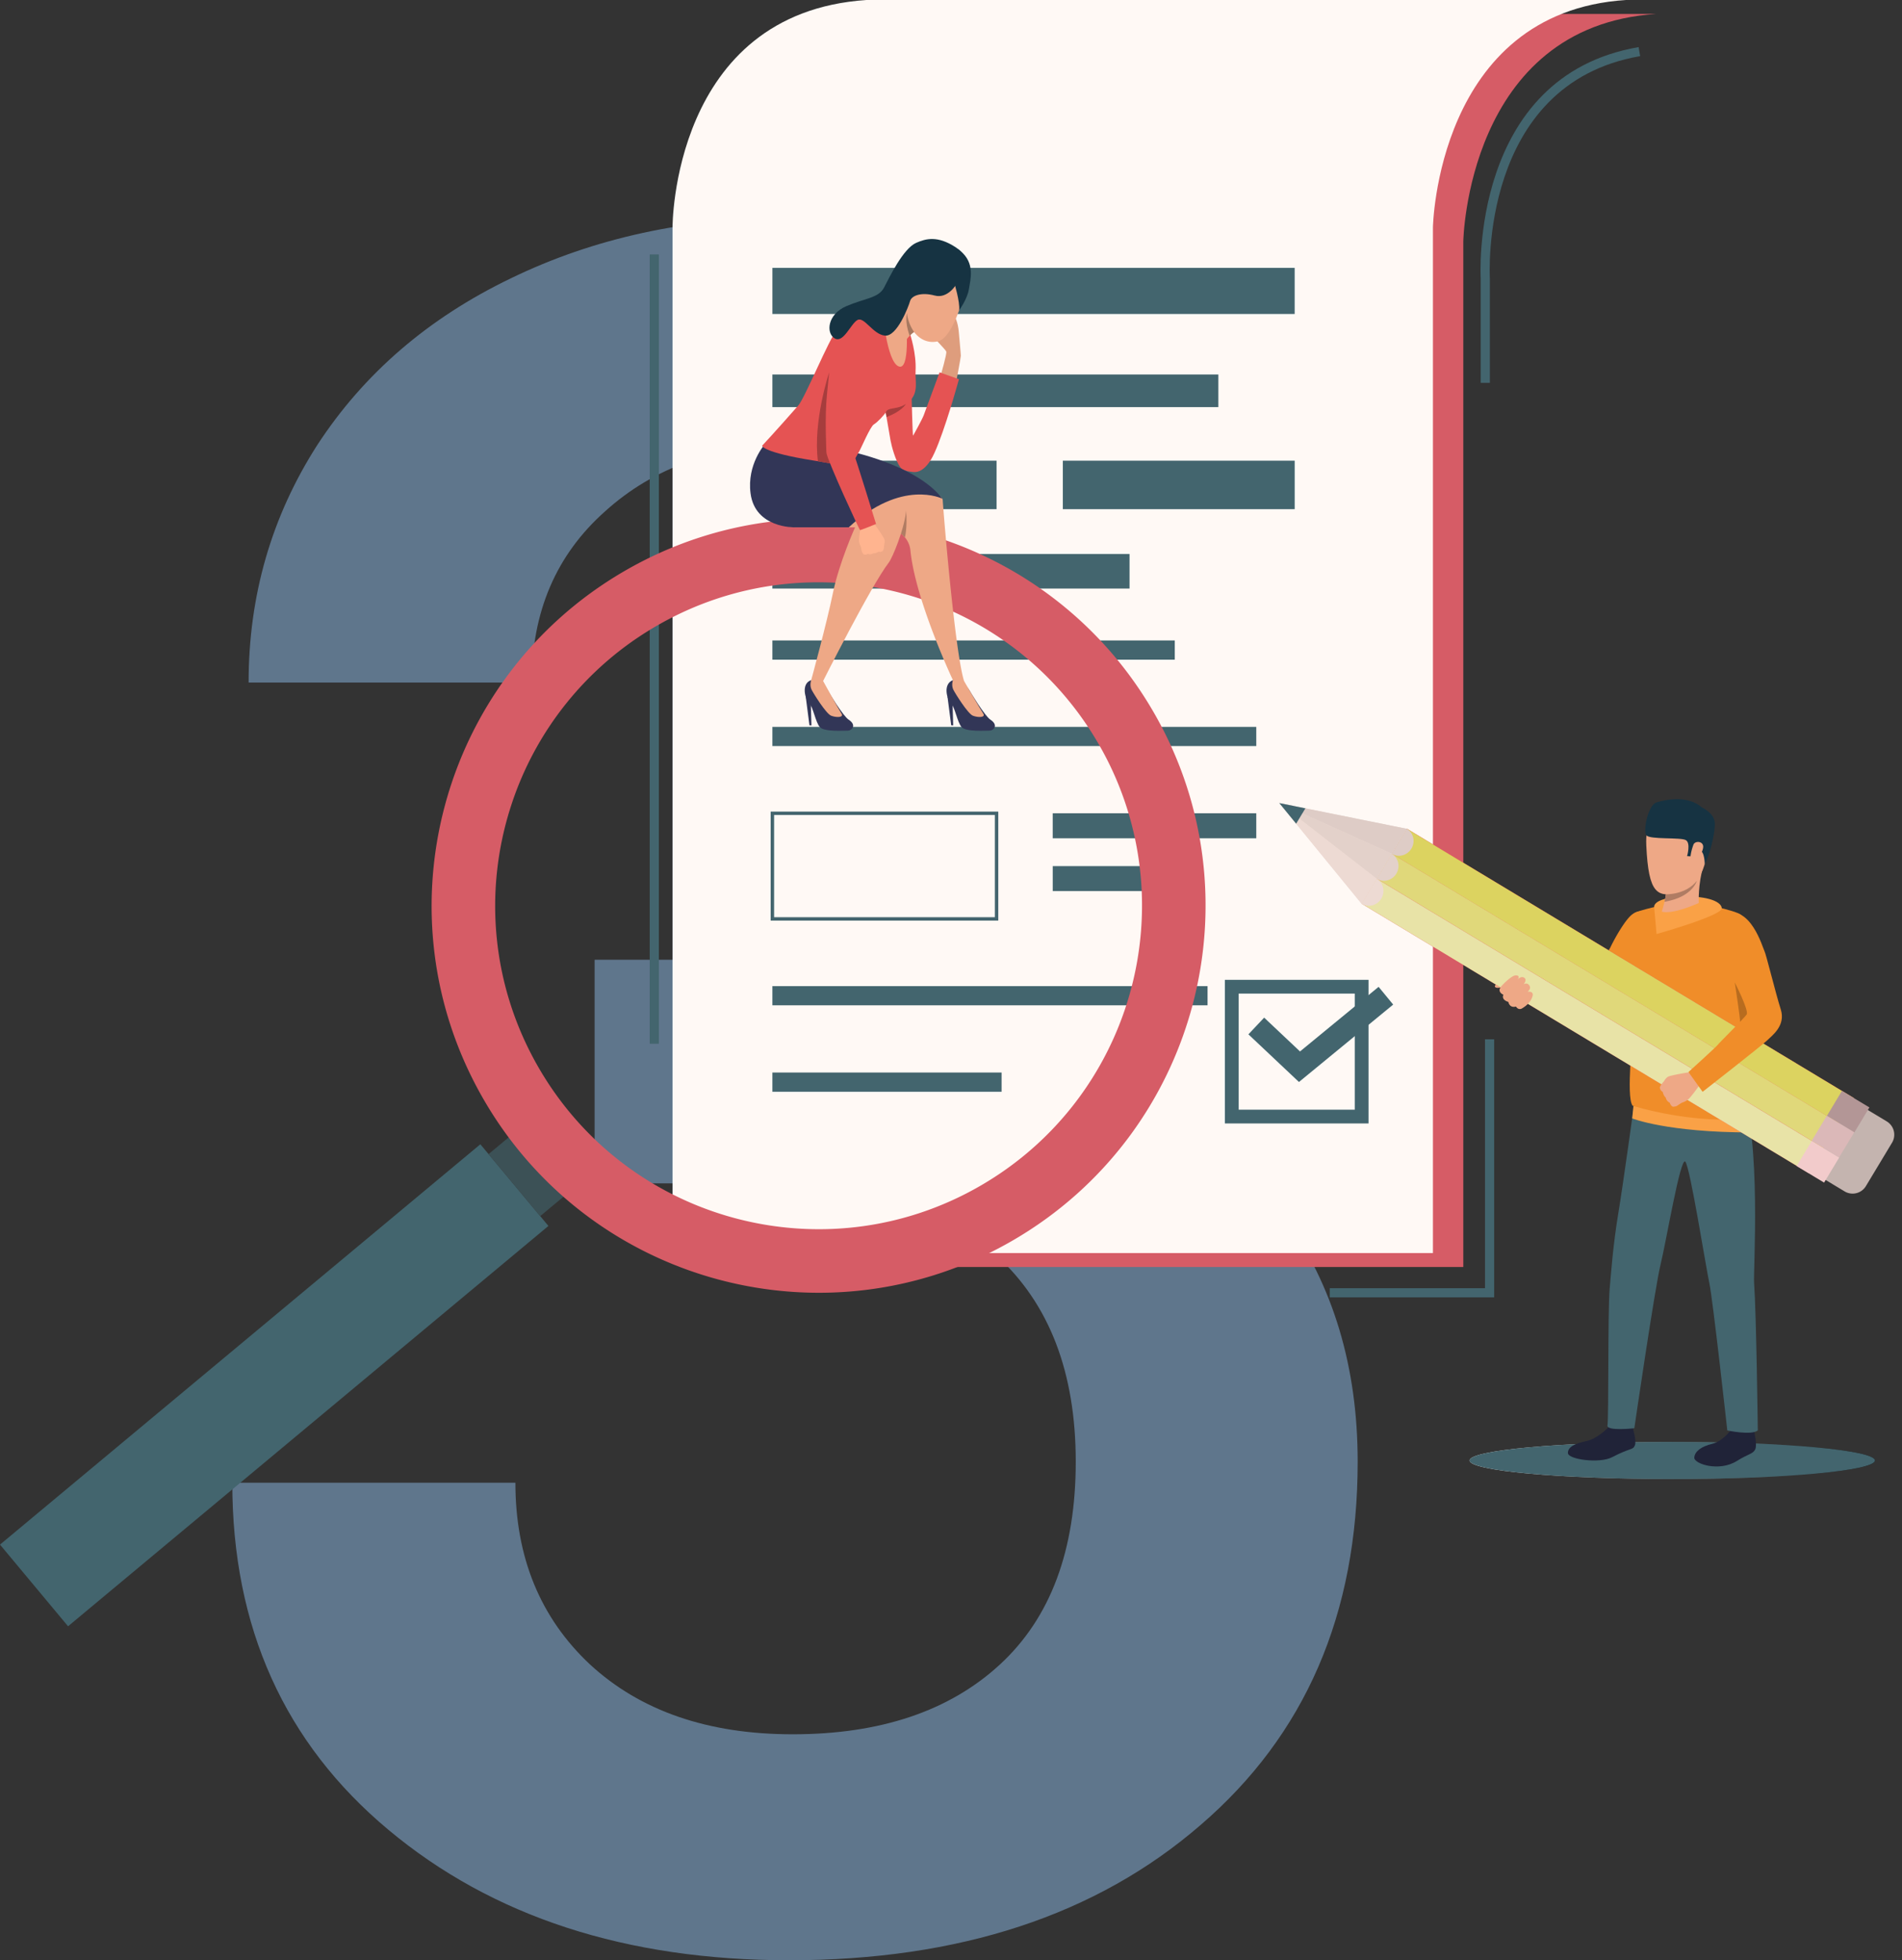 <svg width="131" height="135" fill="none" xmlns="http://www.w3.org/2000/svg"><rect width="100%" height="100%" fill="#333333" stroke="none"/><path opacity=".5" d="M40.954 66.096h11.875c5.991-.053 10.725-1.604 14.202-4.652 3.53-3.048 5.296-7.46 5.296-13.235 0-5.562-1.471-9.867-4.413-12.915-2.889-3.101-7.328-4.652-13.32-4.652-5.242 0-9.548 1.524-12.918 4.572-3.37 2.995-5.055 6.925-5.055 11.791H17.123c0-5.989 1.578-11.444 4.734-16.363 3.21-4.92 7.65-8.744 13.32-11.47C40.9 16.39 47.293 15 54.354 15c11.66 0 20.808 2.941 27.441 8.823 6.686 5.83 10.03 13.958 10.03 24.386 0 5.24-1.685 10.187-5.055 14.84-3.317 4.598-7.623 8.074-12.918 10.427 6.418 2.192 11.286 5.642 14.603 10.347 3.37 4.706 5.055 10.321 5.055 16.845 0 10.482-3.611 18.824-10.832 25.027C75.51 131.898 66.068 135 54.354 135c-11.234 0-20.434-2.995-27.602-8.984C19.584 120.027 16 112.059 16 102.112h19.498c0 5.134 1.712 9.305 5.135 12.514 3.477 3.208 8.13 4.812 13.961 4.812 6.045 0 10.806-1.604 14.283-4.812 3.477-3.209 5.215-7.861 5.215-13.958 0-6.15-1.819-10.882-5.456-14.197-3.637-3.316-9.04-4.974-16.208-4.974H40.954v-15.4z" fill="#8CBBE6"/><path d="M115.181 101.86c7.71 0 13.96-.572 13.96-1.278 0-.706-6.25-1.279-13.96-1.279-7.709 0-13.959.573-13.959 1.279s6.25 1.278 13.959 1.278z" fill="url(#paint0_linear)"/><path d="M115.181 101.86c7.71 0 13.96-.573 13.96-1.279s-6.25-1.278-13.96-1.278c-7.709 0-13.959.572-13.959 1.278 0 .706 6.25 1.279 13.959 1.279z" fill="#43656E"/><path d="M114.076.959H61.769c-13.417.893-13.357 15.672-13.357 15.672v70.624h52.372V16.63s.248-14.828 13.292-15.67z" fill="#D65C66"/><path d="M45.38 17.524h-.632V71.88h.632V17.524z" fill="#43656E"/><path d="M111.985 0C98.941.843 98.693 15.672 98.693 15.672v70.624H46.32V15.672S46.26.892 59.677 0h52.308z" fill="#FFF9F5"/><path d="M89.17 18.45H53.199v3.174H89.17V18.45zm-5.256 7.34H53.198v2.248h30.716V25.79zm-15.276 5.935h-15.44v3.34h15.44v-3.34zm20.532 0H73.202v3.34h15.97v-3.34zm-11.373 6.43h-24.6v2.38h24.6v-2.38zm3.116 5.952H53.198v1.322h27.715v-1.322zm5.613 5.951H53.198v1.323h33.328v-1.323zM68.757 63.402H53.079v-7.51h15.678v7.51zm-15.44-.237H68.52v-7.037H53.316v7.037zm33.209-7.155h-14.02v1.72h14.02v-1.72zm-4.083 3.637h-9.936v1.72h9.936v-1.72zm.727 8.266H53.198v1.322H83.17v-1.322zm-14.184 5.951H53.198v1.323h15.788v-1.323zm33.629-47.495h-.632v-7.192c-.008-.119-.776-13.925 10.876-15.934l.107.623c-11.097 1.913-10.36 15.157-10.352 15.29l.001 7.213zm.296 62.979H91.585v-.632h10.694V71.574h.632v17.774z" fill="#43656E"/><path d="M110.783 98.294s-.746.783-1.503.947c-.756.164-1.286.373-1.291.822-.006.45 2.177.746 3.043.293 1.293-.676 1.424-.472 1.567-.81.144-.338-.172-1.241-.162-1.349.011-.132-1.654.097-1.654.097z" fill="#202338"/><path d="M110.866 97.92s-.098.367-.084.374c.015.008 1.706.198 1.655-.097a11.971 11.971 0 00-.101-.498l-1.47.22z" fill="#2F6B8C"/><path d="M119.203 98.499s-.548.762-1.282.938c-.723.173-1.192.503-1.227.94-.036.436 1.705 1.008 2.928.241.803-.504 1.103-.475 1.265-.795.162-.32-.085-1.217-.069-1.322.02-.128-1.615-.002-1.615-.002z" fill="#202338"/><path d="M119.225 98.121s-.036.369-.022.377c.014.009 1.625.294 1.615.003a2.212 2.212 0 00-.102-.517l-1.491.138z" fill="#2F6B8C"/><path d="M112.571 75.897s-.782 5.687-1.102 7.61c-.374 2.248-.501 4.105-.605 5.269-.131 1.463-.058 8.952-.15 9.38-.092.428 1.851.205 1.851.205s1.425-9.763 1.816-11.321c.364-1.452 1.364-7.434 1.696-7.038.332.397 1.406 7.212 1.652 8.356.246 1.144 1.238 10.154 1.238 10.154s1.652.359 2.102 0c0 0-.1-8.034-.257-10.18-.06-.817.518-9.79-.865-13.407-.731-1.912-7.376.972-7.376.972z" fill="#43656E"/><path d="M112.504 76.169l-.088.854s2.385.966 8.192.967v-.977l-8.104-.844z" fill="#FAA146"/><path d="M105.815 65.422s-.348.767-.554.815c-.206.048-.451.304-.628.383-.176.078-.732.122-.881.267-.061.06-.294.571-.431.679-.137.107-.44.292-.346.407.094.115.409.024.409.024s-.118.105-.067.233c.099.247.265.258.265.258s-.053.186.015.278c.148.203.309.209.309.209s.014.144.144.256c.165.143.369.06.369.06s.165.228.318.184c.152-.045.24-.159.349-.226.109-.066.868-.943 1.148-1.762.28-.82.766-1.485.766-1.485l-1.185-.58z" fill="#EEA886"/><path d="M105.972 69.301s2.699 1.228 3.658.992c.444-.11 1.028-.721 1.583-1.44a19.1 19.1 0 00.533-.733c.681-.984 1.215-1.926 1.215-1.926s2.012-2.358.397-3.41c0 0-.586-.22-1.124.357-.539.577-1.171 1.784-1.312 2.092-.141.307-2.118 3.158-2.22 3.223-.103.064-.967-.163-1.659-.221-1.129-.094-.905-.142-.905-.142l-.166 1.208z" fill="#F08D29"/><path d="M114.869 62.258s-2.072.428-2.318.646c-.267.232-.737 2.501-.766 3.133-.028.632.25 3.272.517 4.256.267.983-.351 5.168.144 5.858 0 0 4.27 1.37 8.371.836 0 0-.88-3.95-.716-5.297.21-1.726.716-5.703.716-5.703s-.548-2.677-.913-2.986c-.365-.31-2.904-.812-2.904-.812l-2.131.07z" fill="#F08D29"/><path d="M119.482 67.662s.391 2.546.364 2.71c-.027.162 1.771-.512-.364-2.71z" fill="#B86C1F"/><path d="M128.514 81.685l1.799-2.987a1.07 1.07 0 00-.364-1.469l-4.51-2.717a1.07 1.07 0 00-1.468.364l-1.8 2.987a1.07 1.07 0 00.364 1.469l4.51 2.717a1.07 1.07 0 001.469-.364z" fill="#C4B4AF"/><path d="M124.574 80.788l3.112-5.165L96.898 57.07l-3.113 5.166 30.789 18.552z" fill="#EB4747"/><path d="M95.868 58.8l30.788 18.553 1.038-1.722L96.905 57.08l-1.037 1.722z" fill="#DCD360"/><path d="M125.611 79.064l1.037-1.721L95.86 58.79l-1.038 1.721 30.789 18.552z" fill="#E0D87A"/><path d="M124.575 80.79l1.037-1.722-30.789-18.553-1.037 1.722 30.789 18.552z" fill="#E8E3A7"/><path d="M93.783 62.244l3.112-5.166-6.986-1.409-1.797-.362 1.16 1.419 4.511 5.518z" fill="#EDDAD3"/><path d="M95.858 58.8c.46.278 1.067.118 1.353-.358.287-.475.145-1.086-.316-1.363L95.858 58.8z" fill="#DECCC6"/><path d="M94.82 60.522c.462.278 1.067.117 1.354-.358.286-.475.145-1.086-.316-1.364l-1.037 1.722z" fill="#E3D1CA"/><path d="M93.783 62.244c.461.278 1.067.117 1.353-.358.287-.476.146-1.086-.315-1.364l-1.038 1.722z" fill="#EDDAD3"/><path d="M125.826 76.85l1.892 1.14 1.037-1.722-1.892-1.14-1.037 1.722z" fill="#B39696"/><path d="M126.672 79.704l1.037-1.722-1.892-1.14-1.037 1.722 1.892 1.14z" fill="#DBB8B8"/><path d="M125.635 81.443l1.037-1.722-1.892-1.14-1.037 1.723 1.892 1.14z" fill="#F2CBCB"/><path d="M95.858 58.8l-7.746-3.493 8.783 1.771-1.037 1.722z" fill="#DECCC6"/><path d="M94.82 60.522l-6.708-5.215 7.746 3.493-1.037 1.722z" fill="#E3D1CA"/><path d="M94.82 60.522l-6.708-5.215 5.671 6.937 1.038-1.722z" fill="#EDDAD3"/><path d="M89.272 56.726l.637-1.057-1.797-.362 1.16 1.419z" fill="#43656E"/><path d="M115.238 76.22s.191-.016.271-.064c0 0 .14-.099.243-.163a.829.829 0 01.082-.046c.083-.037.277-.094.451-.24.174-.145.765-.967.765-.967l-.353-.445-.272-.464s-1.375.213-1.553.33a.645.645 0 00-.049.035c-.141.114-.199.258-.266.326-.025.025-.252.291-.234.395.025.143.1.232.191.272 0 0 .061.278.211.397 0 0 .048.258.278.353 0 0 .078.257.235.28z" fill="#EEA886"/><path d="M118.764 62.943c-.272.106-.56.763-.346 2.052.23 1.383.686 1.974.87 2.297.183.323 1.193 2.316 1.012 2.578-.182.262-1.896 1.953-1.995 2.09-.099.139-2.013 1.87-2.013 1.87l.975 1.362s4.131-3.227 4.454-3.55c.322-.322 1.286-.999.929-2.125-.362-1.144-1.013-3.822-1.128-4.031-.116-.21-.962-3.238-2.758-2.543z" fill="#F08D29"/><path d="M103.426 67.896s.663-.739.993-.725c.331.013.106.293.106.293s.217-.28.453-.132c.235.148-.045.46-.045.46s.221-.168.395.065c.174.233-.115.44-.115.44s.437-.065.344.292c-.157.604-.809.892-.809.892s-.186.073-.338-.163c0 0-.412.154-.525-.32 0 0-.494-.114-.342-.496 0 0-.497-.191-.117-.606z" fill="#EEA886"/><path d="M113.931 62.468s-.124-.567 1.65-.698c1.774-.132 2.974.267 3.007.776.034.51-4.494 1.78-4.494 1.78l-.163-1.858z" fill="#FAA146"/><path d="M115.725 55.852s-2.492-.922-2.336 2.39c.156 3.311.74 3.648 2.379 3.185 1.639-.462 1.777-2.552 1.99-3.558.214-1.005-1.218-1.873-2.033-2.017z" fill="#EEA886"/><path d="M114.458 62.782s.598.264 2.542-.593c0 0-.055-1.333.327-2.578.381-1.246-2.61 1.66-2.61 1.66.032.022.038.146.02.32-.015.147-.048.33-.096.515-.11.416-.084.342-.183.676z" fill="#EEA886"/><path d="M117.412 59.512s.007-.885-.361-.966c-.368-.082-.557.43-.557.43l-.296-.016s.264-.897-.086-1.102c-.351-.206-2.449-.025-2.713-.327-.263-.302.119-2.095.691-2.27.573-.177 2.137-.533 3.13.35 0 0 .853.37.887 1.073.035.703-.396 2.348-.695 2.828z" fill="#163342"/><path d="M114.641 62.105c1.931-.324 2.22-1.423 2.224-1.44-.75.968-2.128.926-2.128.926-.015.147-.048.33-.096.514z" fill="#B07C63"/><path d="M116.635 58.17c.11-.292.731-.255.668.208-.064.462-.578 1.175-.784 1.041-.206-.133-.036-.847.116-1.249z" fill="#EEA886"/><path d="M94.257 77.37h-9.892v-9.89h9.892v9.892zm-8.944-.947h7.996v-7.996h-7.995v7.996z" fill="#43656E"/><path d="M89.466 74.516l-3.482-3.283 1.084-1.15 2.47 2.329 5.413-4.449 1.004 1.221-6.49 5.332zM4.688 112l33.084-27.571-4.688-5.625L0 106.375 4.688 112z" fill="#43656E"/><path d="M37.206 83.753l1.767-1.473-3.558-4.27-1.767 1.474 3.557 4.269z" fill="#3C5156"/><path d="M33.336 75.761c7.39 12.727 23.7 17.053 36.427 9.662 12.727-7.39 17.053-23.7 9.662-36.427-7.39-12.727-23.7-17.053-36.427-9.662s-17.053 23.7-9.662 36.427zm3.784-2.197c-3.278-5.646-3.798-12.134-1.974-17.904a22.19 22.19 0 0110.05-12.541c10.637-6.178 24.268-2.562 30.445 8.075a22.177 22.177 0 013 10.34c.296 7.963-3.704 15.824-11.076 20.105-10.637 6.177-24.267 2.562-30.445-8.075z" fill="#D65C66"/><path d="M64.802 25.804s.426-1.44.372-1.593c-.054-.152-1.056-1.124-1.048-1.242.01-.117 1.342-.94 1.478-1.174.137-.234.383.452.431 1.045.048.593.144 1.538.142 1.665-.002.127-.312 1.745-.312 1.745l-1.063-.446z" fill="#DE9D7D"/><path d="M60.943 28.032l.063.374.081.485c.094.556.206 1.217.249 1.445.078.42.342 1.39.672 1.847.137.19.496.28.679.297.21.019.765.233 1.413-.792.649-1.025 1.68-4.63 1.735-4.826.054-.196.212-.746.212-.746l-1.334-.472s-.96 2.603-1.095 2.962c-.103.272-.703 1.365-.733 1.398-.03.034-.106-2.984-.106-2.984l-1.836 1.012z" fill="#E55353"/><path d="M66.823 47.63s.984 1.668 1.4 1.94c.564.37.21.745-.057.745-.268 0-1.637.099-1.938-.243-.302-.343-.451-1.368-.732-1.637-.28-.268-.57-1.334.137-1.593.624-.23 1.19.787 1.19.787z" fill="#323657"/><path d="M66.396 46.895s1.128 1.954 1.322 2.243c.194.289-.366.288-.713.151-.347-.137-1.22-1.539-1.346-1.794-.15-.305-.027-.654-.027-.654l.764.054z" fill="#EEA886"/><path d="M65.254 47.947l.26 2.004.138.006-.043-1.442-.355-.568zm-8.194-.317s.984 1.668 1.4 1.941c.564.37.21.744-.058.745-.268 0-1.636.098-1.938-.244-.301-.343-.45-1.368-.731-1.637-.28-.268-.58-1.361.136-1.593.629-.203 1.19.788 1.19.788z" fill="#323657"/><path d="M56.692 46.899s1.069 1.95 1.263 2.24c.194.288-.366.287-.713.15-.347-.137-1.22-1.539-1.346-1.794-.15-.305-.027-.654-.027-.654l.823.058z" fill="#EEA886"/><path d="M55.491 47.947l.26 2.004.138.006-.043-1.442-.355-.568z" fill="#323657"/><path d="M52.691 32.44l8.91 4.06s.212.069.452.252a1.644 1.644 0 01.654 1.175c.348 3.447 2.926 8.915 2.926 8.915.827.404.764.053.764.053-.522-1.673-1.156-8.57-1.383-11.343-.048-.587-.077-.99-.084-1.118-.004-.087-.1-.202-.265-.336-1.222-.99-6.253-3.043-6.253-3.043-3.777-.096-5.72 1.385-5.72 1.385z" fill="#EEA886"/><path d="M52.037 33.834c.276 2.408 2.688 2.482 2.688 2.482h4.167s-1.095 2.435-1.517 4.489c-.448 2.18-1.505 6.037-1.505 6.037s.069.13.822.057c0 0 3.27-6.518 4.523-8.157.269-.352 1.04-2.267 1.174-3.408.045-.385.017-.681-.127-.802-.144-.12-.476-.349-.92-.628-1.304-.823-3.57-2.09-4.833-2.374-1.692-.38-3.636-1.093-3.636-1.093s-1.112.988-.836 3.397z" fill="#EEA886"/><path d="M58.457 36.316h-3.732s-2.714.07-3.03-2.332c-.267-2.016.996-3.402.996-3.402s1.268.34 2.853.723c.794-.17 1.75-.279 2.868-.25 0 0 4.735.953 6.487 3.289 0 0-2.78-1.403-6.442 1.972z" fill="#323657"/><path d="M62.49 20.52c-.015.271-.02.543-.023.805a2.512 2.512 0 00.492 1.54c.383.505.964.802 1.646.64 1.245-.296 2.074-4.337 2.074-4.337-.34-1.582-2.45-1.674-3.294-1.108-.668.447-.843 1.447-.896 2.46z" fill="#EEA886"/><path d="M52.49 30.7s.038.462 3.567 1.02c.096.014.188.03.277.044.325.054.602.104.838.147 1.674.308 1.336.3 2.032-.868.095-.16.738-1.67.98-1.812.242-.143.695-.62.883-.914.188-.295.898-.105 1.562-.686.664-.581.389-1.418.43-2.094.07-1.186-.38-2.54-.38-2.54-1.859-3.483-4.568-.72-5.063-.22-.494.5-2.173 4.624-2.632 5.146-1.63 1.854-2.495 2.776-2.495 2.776z" fill="#E55353"/><path d="M60.787 21.449s.276 3.391 1.085 3.774c.833.394.541-2.941.541-2.941s-.684-1.4-1.626-.833z" fill="#EEA886"/><path d="M65.708 19.416s.428 1.398.352 1.95c0 0 .56-.754.671-1.444.111-.686.441-1.796-.59-2.644-1.03-.848-.433 2.138-.433 2.138z" fill="#163342"/><path d="M61.503 22.449c.003.837.894 1.308.961.91.008-.044.111-.153.189-.233l.072-.075c.06-.066.142-.129.233-.186.341-.214.821-.36.821-.36l-.9-2.464s-.17.193-.39.48c-.407.531-.988 1.384-.986 1.928z" fill="#EEA886"/><path d="M62.653 23.126l.072-.075c.06-.066.142-.129.233-.186 0 0-.442-.605-.483-1.297 0 0-.196.526.178 1.558z" fill="#A77860"/><path d="M59.476 38.17s-.103-.124-.122-.2c0 0-.023-.142-.046-.241a.724.724 0 00-.02-.076c-.027-.072-.107-.221-.123-.411-.016-.19.127-1.028.127-1.028l.474-.051.438-.112s.683.948.719 1.123a.451.451 0 01.007.05c.015.152-.037.271-.038.351 0 .03-.025.323-.098.373-.1.07-.197.077-.275.046 0 0-.202.128-.362.108 0 0-.182.124-.374.043 0 0-.2.104-.307.025z" fill="#FFB48F"/><path d="M59.356 24.072s.466-1.751-.75-1.725c-1.215.026-1.299 1.544-1.334 1.845-.035.3-.45 3.845-.403 4.516.048.67-.086 1.585.057 2.474.107.666 2.27 5.305 2.306 5.323.036.019 1.105-.419 1.105-.419s-1.388-4.527-1.572-4.947c-.286-.652-.174-1.128-.188-1.449-.013-.32.726-5.346.78-5.618z" fill="#E55353"/><path d="M65.877 19.563s-.587 1.034-1.5.79c-.913-.245-1.585-.006-1.695.379-.11.385-.894 2.449-1.722 2.382-.828-.067-1.431-1.325-1.897-1.079-.466.246-.975 1.639-1.582 1.264-.607-.375-.488-1.658.809-2.213 1.297-.556 2.22-.556 2.598-1.28.378-.723 1.32-2.694 2.22-3.085.667-.29 1.46-.506 2.71.305 1.25.81.861 2.142.861 2.142l-.802.395z" fill="#163342"/><path d="M62.052 36.751c.09.07.185.155.273.26 0 0 .184-.687.08-1.856 0 0-.005.503-.353 1.596z" fill="#B07C63"/><path d="M56.334 31.764c.325.054.602.104.838.147 0 0-.259-.596-.256-.792.002-.195-.124-2.32.041-3.955l.152-1.52s-1.128 3.368-.775 6.12zm4.672-3.358l.052.313c1.04-.38 1.325-.877 1.338-.902-.355.259-.848.29-1.099.35s-.291.239-.291.239z" fill="#A63D3D"/><defs><linearGradient id="paint0_linear" x1="101.222" y1="100.582" x2="129.141" y2="100.582" gradientUnits="userSpaceOnUse"><stop stop-color="#fff"/><stop offset="1"/></linearGradient></defs></svg>